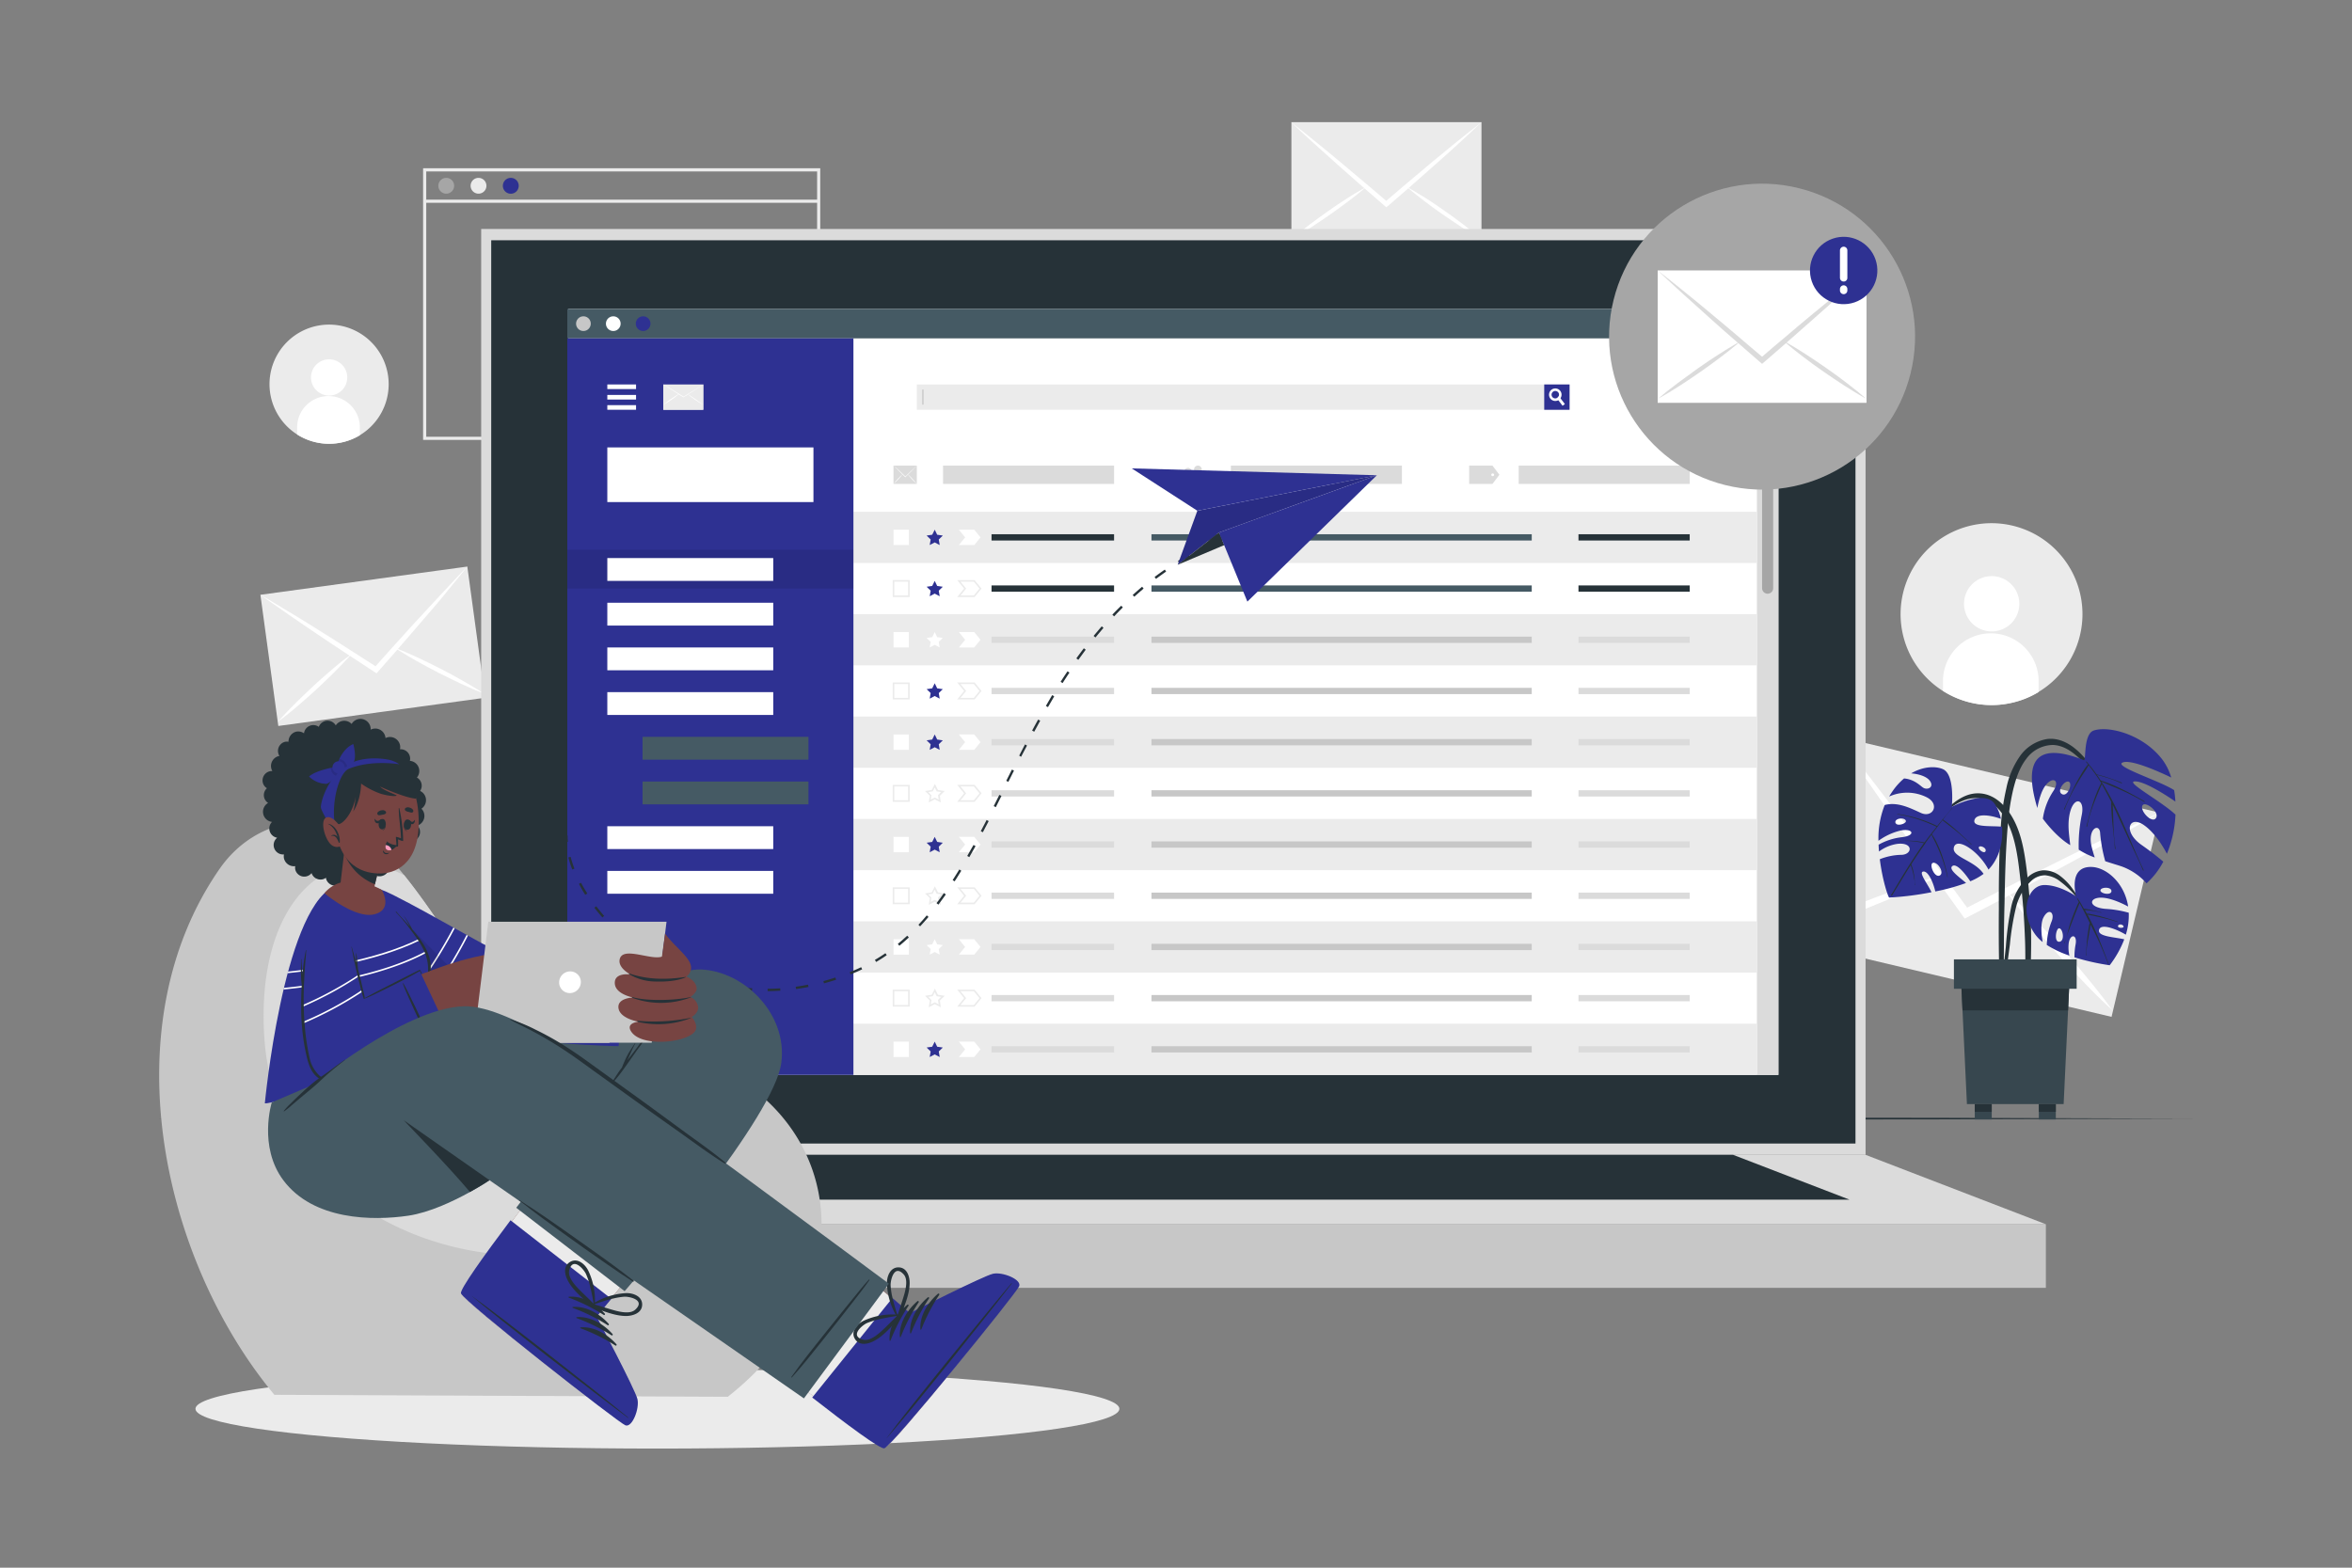 <svg xmlns="http://www.w3.org/2000/svg" viewBox="0 0 750 500"><rect x="0" y="0" width="750" height="500" fill="#808080" stroke="none"/><g id="freepik--background-complete--inject-2"><path d="M650,220.72a28.4,28.4,0,0,1-8.4,3.4,29,29,0,1,1,8.4-3.4Z" style="fill:#ebebeb"></path><path d="M643.92,192.67a8.82,8.82,0,1,1-8.71-8.92A8.82,8.82,0,0,1,643.92,192.67Z" style="fill:#fff"></path><path d="M650.06,217.08l0,3.64a28.4,28.4,0,0,1-8.4,3.4,28.81,28.81,0,0,1-22.08-3.77l0-3.63a15.25,15.25,0,0,1,30.49.36Z" style="fill:#fff"></path><path d="M114.72,138.82a19,19,0,0,1-28.29-12,19,19,0,1,1,28.29,12Z" style="fill:#ebebeb"></path><path d="M110.73,120.45A5.78,5.78,0,1,1,105,114.6,5.78,5.78,0,0,1,110.73,120.45Z" style="fill:#fff"></path><path d="M114.75,136.44l0,2.38a19,19,0,0,1-20-.25l0-2.37a10,10,0,1,1,20,.24Z" style="fill:#fff"></path><path d="M261.56,140.3H134.92V53.67H261.56Zm-125.64-1H260.56V54.67H135.92Z" style="fill:#ebebeb"></path><path d="M144.82,59.25a2.52,2.52,0,1,1-2.52-2.52A2.52,2.52,0,0,1,144.82,59.25Z" style="fill:#a6a6a6"></path><path d="M155.11,59.25a2.52,2.52,0,1,1-2.52-2.52A2.52,2.52,0,0,1,155.11,59.25Z" style="fill:#ebebeb"></path><path d="M165.41,59.25a2.53,2.53,0,1,1-2.52-2.52A2.52,2.52,0,0,1,165.41,59.25Z" style="fill:#2E3192"></path><rect x="135.42" y="63.68" width="125.64" height="1" style="fill:#ebebeb"></rect><rect x="85.57" y="185.02" width="66.59" height="42.23" transform="translate(-26.76 17.95) rotate(-7.77)" style="fill:#ebebeb"></rect><path d="M149,180.72c-2.32,2.91-4.7,5.72-7,8.6s-4.75,5.64-7.15,8.44-5,5.82-7.52,8.71l-.22.27q-3.34,3.82-6.7,7.63l-.34.37-.41-.26c-2.83-1.86-5.66-3.71-8.49-5.58a2.49,2.49,0,0,1-.3-.19q-4.8-3.15-9.59-6.38-4.56-3.08-9.13-6.22c-3-2.14-6.08-4.21-9.09-6.39,3.13,1.79,6.23,3.71,9.34,5.56s6.21,3.8,9.3,5.74q5.16,3.21,10.33,6.53h0l7.73,4.95c2-2.28,4.07-4.58,6.11-6.84l0,0c2.72-3,5.45-6.06,8.2-9q3.69-4,7.42-8C144,186,146.47,183.29,149,180.72Z" style="fill:#fff"></path><path d="M112.22,208.49a.5.5,0,0,0-.07.08l-.92,1c-1.47,1.63-3,3.2-4.53,4.73-1.88,1.89-3.82,3.72-5.77,5.54s-4,3.58-6,5.31-4.09,3.43-6.25,5c1.76-2,3.62-3.95,5.51-5.83s3.83-3.72,5.77-5.54,4-3.59,6-5.32c1.61-1.38,3.27-2.75,5-4l1.18-.9Z" style="fill:#fff"></path><path d="M154.37,221.24c-2.51-1-5-2.05-7.37-3.17s-4.81-2.31-7.19-3.51-4.73-2.48-7.05-3.79c-1.89-1.07-3.76-2.17-5.6-3.34l-1.17-.75-.09-.06.11,0,1.38.56c2,.8,3.94,1.67,5.87,2.57,2.43,1.12,4.81,2.31,7.19,3.52s4.72,2.47,7,3.79S152.13,219.76,154.37,221.24Z" style="fill:#fff"></path><rect x="596.23" y="226.85" width="66.9" height="105.49" transform="translate(212.56 827.94) rotate(-76.68)" style="fill:#ebebeb"></rect><path d="M688.71,259.19c-5.09,3-10.21,5.78-15.31,8.7s-10.24,5.64-15.38,8.41q-8,4.35-16.08,8.58l-.49.28q-7.11,3.73-14.25,7.46l-.7.35-.45-.62q-4.71-6.53-9.38-13.08c-.11-.13-.22-.29-.33-.45-3.54-4.94-7.05-9.89-10.54-14.9-3.33-4.76-6.65-9.58-10-14.39s-6.58-9.69-9.79-14.64c3.61,4.45,7.09,9,10.63,13.55s7,9.15,10.48,13.78q5.8,7.69,11.55,15.54s0,0,0,0c2.87,3.89,5.74,7.81,8.61,11.72,4.3-2.22,8.62-4.45,12.93-6.62,0,0,0,0,0,0,5.76-2.93,11.51-5.85,17.28-8.71q7.75-3.86,15.53-7.6C678.32,264.09,683.49,261.55,688.71,259.19Z" style="fill:#fff"></path><path d="M618.51,279.28c-.06,0-.1.06-.15.08l-1.94,1q-4.63,2.34-9.38,4.4c-3.86,1.73-7.77,3.33-11.69,4.9s-7.87,3-11.86,4.44-8,2.75-12.11,3.88c3.76-2,7.6-3.77,11.46-5.48s7.78-3.32,11.69-4.9,7.89-3,11.88-4.45c3.18-1.12,6.4-2.2,9.65-3.15.76-.23,1.51-.44,2.27-.65Z" style="fill:#fff"></path><path d="M673.55,322.15c-3.16-2.85-6.16-5.85-9.08-8.89s-5.79-6.16-8.63-9.29-5.58-6.35-8.26-9.62c-2.19-2.65-4.33-5.34-6.38-8.12l-1.3-1.77s-.06-.1-.1-.14a.63.63,0,0,0,.13.11l1.74,1.62c2.48,2.31,4.86,4.71,7.21,7.14,2.94,3.05,5.79,6.16,8.61,9.3s5.58,6.35,8.26,9.62S671.08,318.68,673.55,322.15Z" style="fill:#fff"></path><rect x="411.8" y="38.96" width="60.61" height="38.44" style="fill:#ebebeb"></rect><path d="M472.4,39c-2.44,2.34-4.94,4.58-7.4,6.89s-5,4.51-7.49,6.73-5.23,4.64-7.85,6.93l-.24.22-7,6.06-.34.28-.34-.28-7-6.07-.25-.21q-3.94-3.43-7.86-6.94c-2.5-2.21-5-4.47-7.47-6.72s-5-4.55-7.41-6.89c2.6,2,5.16,4.11,7.73,6.17s5.14,4.18,7.69,6.32q4.25,3.52,8.5,7.15l0,0c2.12,1.79,4.24,3.6,6.37,5.41,2.11-1.81,4.23-3.63,6.35-5.41,0,0,0,0,0,0q4.25-3.6,8.51-7.16,3.81-3.18,7.67-6.3C467.24,43.07,469.8,41,472.4,39Z" style="fill:#fff"></path><path d="M435.82,59.48s-.05.05-.08.06c-.32.28-.63.55-.95.81-1.52,1.29-3.08,2.52-4.66,3.71-1.93,1.47-3.91,2.88-5.89,4.29s-4,2.73-6,4.05-4.12,2.59-6.26,3.76c1.84-1.61,3.75-3.11,5.68-4.57s3.92-2.89,5.89-4.29,4-2.75,6.05-4.06c1.63-1.05,3.29-2.08,5-3l1.18-.67Z" style="fill:#fff"></path><path d="M472.26,76.16C470.12,75,468,73.71,466,72.4S462,69.72,460,68.35s-4-2.82-5.89-4.29c-1.57-1.19-3.13-2.41-4.64-3.7l-1-.82s0,0-.07-.06l.09.05,1.18.67c1.69,1,3.34,2,5,3,2.05,1.31,4.05,2.68,6,4.06s4,2.81,5.89,4.29S470.42,74.55,472.26,76.16Z" style="fill:#fff"></path></g><g id="freepik--Shadow--inject-2"><ellipse cx="209.64" cy="449.33" rx="147.31" ry="12.68" style="fill:#ebebeb"></ellipse></g><g id="freepik--Floor--inject-2"><polygon points="50.72 356.77 131.79 356.52 212.86 356.43 375 356.27 537.14 356.43 618.21 356.52 699.28 356.77 618.21 357.01 537.14 357.1 375 357.26 212.86 357.1 131.79 357.01 50.72 356.77" style="fill:#263238"></polygon></g><g id="freepik--Device--inject-2"><rect x="153.44" y="73.03" width="441.45" height="295.29" style="fill:#dbdbdb"></rect><rect x="156.64" y="76.63" width="435.03" height="288.09" style="fill:#263238"></rect><rect x="95.94" y="390.47" width="556.44" height="20.27" style="fill:#c7c7c7"></rect><polygon points="95.94 390.46 153.44 368.32 594.88 368.32 652.38 390.46 95.94 390.46" style="fill:#dbdbdb"></polygon><polygon points="158.57 382.61 195.67 368.32 552.64 368.32 589.75 382.61 158.57 382.61" style="fill:#263238"></polygon><rect x="181.23" y="98.52" width="385.86" height="244.32" style="fill:#fff"></rect><rect x="180.9" y="98.52" width="386.19" height="9.4" style="fill:#455a64"></rect><path d="M188.38,103.22a2.34,2.34,0,1,1-2.34-2.33A2.33,2.33,0,0,1,188.38,103.22Z" style="fill:#c7c7c7"></path><path d="M197.9,103.22a2.34,2.34,0,1,1-2.34-2.33A2.33,2.33,0,0,1,197.9,103.22Z" style="fill:#fff"></path><path d="M207.42,103.22a2.34,2.34,0,1,1-2.33-2.33A2.33,2.33,0,0,1,207.42,103.22Z" style="fill:#2E3192"></path><rect x="560.24" y="107.92" width="6.85" height="234.91" style="fill:#dbdbdb"></rect><path d="M563.66,189.36h0a1.77,1.77,0,0,1-1.77-1.77V111.06a1.77,1.77,0,0,1,1.77-1.77h0a1.77,1.77,0,0,1,1.77,1.77v76.53A1.77,1.77,0,0,1,563.66,189.36Z" style="fill:#a6a6a6"></path><rect x="292.43" y="122.7" width="207.99" height="7.91" style="fill:#fff"></rect><path d="M500.5,130.69H292.35v-8.07H500.5Z" style="fill:#ebebeb"></path><rect x="492.42" y="122.62" width="8.08" height="8.08" style="fill:#2E3192"></rect><path d="M499,128.87l-.73.55-1.36-1.78-.49-.66a.88.88,0,0,0,.28-.16,1.25,1.25,0,0,0,.38-.48l.52.69Z" style="fill:#fff"></path><path d="M497.53,124.66a2,2,0,1,0-.65,3,1.67,1.67,0,0,0,.28-.18,2.08,2.08,0,0,0,.41-.43A2,2,0,0,0,497.53,124.66Zm-.86,2.16a.88.88,0,0,1-.28.16,1.17,1.17,0,0,1-1.39-.38,1.19,1.19,0,1,1,2.05-.26A1.25,1.25,0,0,1,496.67,126.82Z" style="fill:#fff"></path><rect x="294.08" y="124.25" width="0.42" height="4.8" style="fill:#c7c7c7"></rect><path d="M546.34,130.92a4.63,4.63,0,0,1-1.29.54,4.5,4.5,0,0,1-5.43-3.3,4.49,4.49,0,1,1,6.72,2.76Z" style="fill:#2E3192"></path><path d="M545.35,126.58a1.37,1.37,0,1,1-1.37-1.37A1.37,1.37,0,0,1,545.35,126.58Z" style="fill:#fff"></path><path d="M546.34,130.35v.57a4.63,4.63,0,0,1-1.29.54,4.43,4.43,0,0,1-3.43-.55v-.56a2.36,2.36,0,0,1,4.72,0Z" style="fill:#fff"></path><path d="M530.78,131.59h-3.13v-1.11a.16.16,0,0,0-.09-.15l-.34-.19a.17.17,0,0,0-.18,0l-1,.55-1.56-2.7,1-.56a.18.18,0,0,0,.08-.16c0-.06,0-.13,0-.19s0-.13,0-.19a.18.18,0,0,0-.08-.16l-1-.56,1.56-2.7,1,.55a.17.17,0,0,0,.18,0,3.79,3.79,0,0,1,.34-.2.14.14,0,0,0,.09-.14v-1.11h3.13v1.11a.18.18,0,0,0,.09.15,1.86,1.86,0,0,1,.34.19.17.17,0,0,0,.18,0l1-.55,1.56,2.7-1,.56a.18.18,0,0,0-.08.16c0,.06,0,.12,0,.19s0,.13,0,.19a.18.18,0,0,0,.08.16l1,.56-1.56,2.7-1-.55a.17.17,0,0,0-.18,0l-.34.19a.16.16,0,0,0-.09.15Zm-2.35-.78H530v-.33a.94.94,0,0,1,.52-.84l.27-.15a1,1,0,0,1,1,0l.28.17.79-1.36-.29-.17a.93.93,0,0,1-.47-.87v-.3a.94.94,0,0,1,.47-.88l.29-.16-.79-1.36-.28.16a.93.93,0,0,1-1,0l-.27-.15a1,1,0,0,1-.52-.84v-.33h-1.57v.33a1,1,0,0,1-.52.84l-.27.15a.93.93,0,0,1-1,0l-.28-.16-.79,1.36.29.16a.94.94,0,0,1,.47.88v.3a1,1,0,0,1-.47.88l-.29.16.79,1.36.28-.17a1,1,0,0,1,1,0l.27.16a.94.94,0,0,1,.52.84Zm.79-1.43a2.31,2.31,0,1,1,2.31-2.31A2.31,2.31,0,0,1,529.22,129.38Zm0-3.84a1.53,1.53,0,1,0,1.53,1.53A1.53,1.53,0,0,0,529.22,125.54Z" style="fill:#dbdbdb"></path><rect x="272.14" y="163.23" width="288.1" height="16.33" style="fill:#ebebeb"></rect><rect x="284.92" y="168.94" width="4.9" height="4.9" style="fill:#fff"></rect><polygon points="310.66 173.84 305.76 173.84 307.76 171.39 305.76 168.94 310.66 168.94 312.66 171.39 310.66 173.84" style="fill:#fff"></polygon><polygon points="298.06 168.94 298.85 170.55 300.64 170.81 299.35 172.07 299.65 173.84 298.06 173 296.46 173.84 296.77 172.07 295.48 170.81 297.26 170.55 298.06 168.94" style="fill:#2E3192"></polygon><rect x="316.18" y="170.39" width="39.07" height="2" style="fill:#263238"></rect><rect x="503.34" y="170.39" width="35.47" height="2" style="fill:#263238"></rect><rect x="367.18" y="170.39" width="121.26" height="2" style="fill:#455a64"></rect><rect x="284.92" y="185.27" width="4.9" height="4.9" style="fill:#fff"></rect><path d="M290.08,190.42h-5.41V185h5.41Zm-4.91-.5h4.41v-4.4h-4.41Z" style="fill:#ebebeb"></path><polygon points="310.66 190.17 305.76 190.17 307.76 187.72 305.76 185.27 310.66 185.27 312.66 187.72 310.66 190.17" style="fill:#fff"></polygon><path d="M310.78,190.42h-5.55l2.2-2.7-2.2-2.7h5.55l2.2,2.7Zm-4.5-.5h4.26l1.8-2.2-1.8-2.2h-4.26l1.8,2.2Z" style="fill:#ebebeb"></path><polygon points="298.06 185.27 298.85 186.88 300.64 187.14 299.35 188.4 299.65 190.17 298.06 189.33 296.46 190.17 296.77 188.4 295.48 187.14 297.26 186.88 298.06 185.27" style="fill:#2E3192"></polygon><rect x="316.18" y="186.72" width="39.07" height="2" style="fill:#263238"></rect><rect x="503.34" y="186.72" width="35.47" height="2" style="fill:#263238"></rect><rect x="367.18" y="186.72" width="121.26" height="2" style="fill:#455a64"></rect><rect x="272.14" y="195.88" width="288.1" height="16.33" style="fill:#ebebeb"></rect><rect x="284.92" y="201.59" width="4.9" height="4.9" style="fill:#fff"></rect><polygon points="310.66 206.5 305.76 206.5 307.76 204.05 305.76 201.59 310.66 201.59 312.66 204.05 310.66 206.5" style="fill:#fff"></polygon><polygon points="298.06 201.59 298.85 203.21 300.64 203.47 299.35 204.72 299.65 206.5 298.06 205.66 296.46 206.5 296.77 204.72 295.48 203.47 297.26 203.21 298.06 201.59" style="fill:#fff"></polygon><rect x="316.18" y="203.05" width="39.07" height="2" style="fill:#dbdbdb"></rect><rect x="503.34" y="203.05" width="35.47" height="2" style="fill:#dbdbdb"></rect><rect x="367.18" y="203.05" width="121.26" height="2" style="fill:#c7c7c7"></rect><rect x="284.92" y="217.92" width="4.9" height="4.9" style="fill:#fff"></rect><path d="M290.08,223.08h-5.41v-5.41h5.41Zm-4.91-.5h4.41v-4.41h-4.41Z" style="fill:#ebebeb"></path><polygon points="310.66 222.83 305.76 222.83 307.76 220.38 305.76 217.92 310.66 217.92 312.66 220.38 310.66 222.83" style="fill:#fff"></polygon><path d="M310.78,223.08h-5.55l2.2-2.7-2.2-2.71h5.55l2.2,2.71Zm-4.5-.5h4.26l1.8-2.2-1.8-2.21h-4.26l1.8,2.21Z" style="fill:#ebebeb"></path><polygon points="298.06 217.92 298.85 219.54 300.64 219.8 299.35 221.05 299.65 222.83 298.06 221.99 296.46 222.83 296.77 221.05 295.48 219.8 297.26 219.54 298.06 217.92" style="fill:#2E3192"></polygon><rect x="316.18" y="219.38" width="39.07" height="2" style="fill:#dbdbdb"></rect><rect x="503.34" y="219.38" width="35.47" height="2" style="fill:#dbdbdb"></rect><rect x="367.18" y="219.38" width="121.26" height="2" style="fill:#c7c7c7"></rect><rect x="272.14" y="228.54" width="288.1" height="16.33" style="fill:#ebebeb"></rect><rect x="284.92" y="234.25" width="4.9" height="4.9" style="fill:#fff"></rect><polygon points="310.66 239.16 305.76 239.16 307.76 236.7 305.76 234.25 310.66 234.25 312.66 236.7 310.66 239.16" style="fill:#fff"></polygon><polygon points="298.06 234.25 298.85 235.87 300.64 236.13 299.35 237.38 299.65 239.16 298.06 238.32 296.46 239.16 296.77 237.38 295.48 236.13 297.26 235.87 298.06 234.25" style="fill:#2E3192"></polygon><rect x="316.18" y="235.71" width="39.07" height="2" style="fill:#dbdbdb"></rect><rect x="503.34" y="235.71" width="35.47" height="2" style="fill:#dbdbdb"></rect><rect x="367.18" y="235.71" width="121.26" height="2" style="fill:#c7c7c7"></rect><rect x="284.92" y="250.58" width="4.9" height="4.91" style="fill:#fff"></rect><path d="M290.08,255.74h-5.41v-5.41h5.41Zm-4.91-.5h4.41v-4.41h-4.41Z" style="fill:#ebebeb"></path><polygon points="310.66 255.49 305.76 255.49 307.76 253.03 305.76 250.58 310.66 250.58 312.66 253.03 310.66 255.49" style="fill:#fff"></polygon><path d="M310.78,255.74h-5.55l2.2-2.71-2.2-2.7h5.55L313,253Zm-4.5-.5h4.26l1.8-2.21-1.8-2.2h-4.26l1.8,2.2Z" style="fill:#ebebeb"></path><polygon points="298.06 250.58 298.85 252.19 300.64 252.45 299.35 253.71 299.65 255.49 298.06 254.65 296.46 255.49 296.77 253.71 295.48 252.45 297.26 252.19 298.06 250.58" style="fill:#fff"></polygon><path d="M300,255.94l-1.92-1-1.93,1,.37-2.14-1.56-1.52,2.15-.31,1-1.95,1,1.95,2.15.31-1.55,1.52Zm-1.92-1.57,1.26.66-.24-1.41,1-1-1.41-.21-.63-1.27-.63,1.27-1.41.21,1,1L296.8,255Z" style="fill:#ebebeb"></path><rect x="316.18" y="252.04" width="39.07" height="2" style="fill:#dbdbdb"></rect><rect x="503.34" y="252.04" width="35.47" height="2" style="fill:#dbdbdb"></rect><rect x="367.18" y="252.04" width="121.26" height="2" style="fill:#c7c7c7"></rect><rect x="272.14" y="261.2" width="288.1" height="16.33" style="fill:#ebebeb"></rect><rect x="284.92" y="266.91" width="4.9" height="4.9" style="fill:#fff"></rect><polygon points="310.66 271.81 305.76 271.81 307.76 269.36 305.76 266.91 310.66 266.91 312.66 269.36 310.66 271.81" style="fill:#fff"></polygon><polygon points="298.06 266.91 298.85 268.52 300.64 268.78 299.35 270.04 299.65 271.81 298.06 270.98 296.46 271.81 296.77 270.04 295.48 268.78 297.26 268.52 298.06 266.91" style="fill:#2E3192"></polygon><rect x="316.18" y="268.36" width="39.07" height="2" style="fill:#dbdbdb"></rect><rect x="503.34" y="268.36" width="35.47" height="2" style="fill:#dbdbdb"></rect><rect x="367.18" y="268.36" width="121.26" height="2" style="fill:#c7c7c7"></rect><rect x="284.92" y="283.24" width="4.9" height="4.9" style="fill:#fff"></rect><path d="M290.08,288.39h-5.41V283h5.41Zm-4.91-.5h4.41v-4.4h-4.41Z" style="fill:#ebebeb"></path><polygon points="310.66 288.14 305.76 288.14 307.76 285.69 305.76 283.24 310.66 283.24 312.66 285.69 310.66 288.14" style="fill:#fff"></polygon><path d="M310.78,288.39h-5.55l2.2-2.7-2.2-2.7h5.55l2.2,2.7Zm-4.5-.5h4.26l1.8-2.2-1.8-2.2h-4.26l1.8,2.2Z" style="fill:#ebebeb"></path><polygon points="298.06 283.24 298.85 284.85 300.64 285.11 299.35 286.37 299.65 288.14 298.06 287.31 296.46 288.14 296.77 286.37 295.48 285.11 297.26 284.85 298.06 283.24" style="fill:#fff"></polygon><path d="M300,288.6l-1.92-1-1.93,1,.37-2.14-1.56-1.52,2.15-.32,1-1.95,1,1.95,2.15.32-1.55,1.52ZM298.06,287l1.26.67-.24-1.41,1-1-1.41-.21-.63-1.28-.63,1.28-1.41.21,1,1-.24,1.41Z" style="fill:#ebebeb"></path><rect x="316.18" y="284.69" width="39.07" height="2" style="fill:#dbdbdb"></rect><rect x="503.34" y="284.69" width="35.47" height="2" style="fill:#dbdbdb"></rect><rect x="367.18" y="284.69" width="121.26" height="2" style="fill:#c7c7c7"></rect><rect x="272.14" y="293.85" width="288.1" height="16.33" style="fill:#ebebeb"></rect><rect x="284.92" y="299.57" width="4.9" height="4.91" style="fill:#fff"></rect><polygon points="310.66 304.47 305.76 304.47 307.76 302.02 305.76 299.57 310.66 299.57 312.66 302.02 310.66 304.47" style="fill:#fff"></polygon><polygon points="298.06 299.57 298.85 301.18 300.64 301.44 299.35 302.7 299.65 304.47 298.06 303.63 296.46 304.47 296.77 302.7 295.48 301.44 297.26 301.18 298.06 299.57" style="fill:#fff"></polygon><rect x="316.18" y="301.02" width="39.07" height="2" style="fill:#dbdbdb"></rect><rect x="503.34" y="301.02" width="35.47" height="2" style="fill:#dbdbdb"></rect><rect x="367.18" y="301.02" width="121.26" height="2" style="fill:#c7c7c7"></rect><rect x="284.92" y="315.89" width="4.9" height="4.91" style="fill:#fff"></rect><path d="M290.08,321.05h-5.41v-5.41h5.41Zm-4.91-.5h4.41v-4.41h-4.41Z" style="fill:#ebebeb"></path><polygon points="310.66 320.8 305.76 320.8 307.76 318.35 305.76 315.89 310.66 315.89 312.66 318.35 310.66 320.8" style="fill:#fff"></polygon><path d="M310.78,321.05h-5.55l2.2-2.7-2.2-2.71h5.55l2.2,2.71Zm-4.5-.5h4.26l1.8-2.2-1.8-2.21h-4.26l1.8,2.21Z" style="fill:#ebebeb"></path><polygon points="298.06 315.89 298.85 317.51 300.64 317.77 299.35 319.02 299.65 320.8 298.06 319.96 296.46 320.8 296.77 319.02 295.48 317.77 297.26 317.51 298.06 315.89" style="fill:#fff"></polygon><path d="M300,321.26l-1.92-1-1.93,1,.37-2.15-1.56-1.52,2.15-.31,1-1.95,1,1.95,2.15.31-1.55,1.52Zm-1.92-1.58,1.26.66-.24-1.4,1-1-1.41-.2-.63-1.28-.63,1.28-1.41.2,1,1-.24,1.4Z" style="fill:#ebebeb"></path><rect x="316.18" y="317.35" width="39.07" height="2" style="fill:#dbdbdb"></rect><rect x="503.34" y="317.35" width="35.47" height="2" style="fill:#dbdbdb"></rect><rect x="367.18" y="317.35" width="121.26" height="2" style="fill:#c7c7c7"></rect><rect x="272.14" y="326.51" width="288.1" height="16.33" style="fill:#ebebeb"></rect><rect x="284.92" y="332.22" width="4.9" height="4.9" style="fill:#fff"></rect><polygon points="310.66 337.13 305.76 337.13 307.76 334.68 305.76 332.22 310.66 332.22 312.66 334.68 310.66 337.13" style="fill:#fff"></polygon><polygon points="298.06 332.22 298.85 333.84 300.64 334.1 299.35 335.35 299.65 337.13 298.06 336.29 296.46 337.13 296.77 335.35 295.48 334.1 297.26 333.84 298.06 332.22" style="fill:#2E3192"></polygon><rect x="316.18" y="333.68" width="39.07" height="2" style="fill:#dbdbdb"></rect><rect x="503.34" y="333.68" width="35.47" height="2" style="fill:#dbdbdb"></rect><rect x="367.18" y="333.68" width="121.26" height="2" style="fill:#c7c7c7"></rect><rect x="300.72" y="148.5" width="54.54" height="5.84" style="fill:#dbdbdb"></rect><rect x="284.92" y="148.5" width="7.43" height="5.84" style="fill:#dbdbdb"></rect><path d="M292.36,148.5l-.91.95-.92.93-1,1,0,0-.86.83,0,0,0,0-.86-.84,0,0-1-1-.92-.93-.91-.95c.32.27.63.56.95.85l.94.87,1.05,1h0l.78.75.78-.75h0l1.05-1,.94-.87C291.73,149.06,292,148.77,292.36,148.5Z" style="fill:#fff"></path><path d="M287.87,151.2h0l-.12.15c-.18.25-.38.48-.57.7l-.72.81-.74.76c-.25.25-.51.49-.77.71.22-.3.46-.59.7-.86s.48-.54.72-.81.49-.52.74-.76.4-.39.61-.57l.15-.13Z" style="fill:#fff"></path><path d="M292.34,154.34c-.26-.22-.52-.46-.77-.71l-.74-.76c-.24-.27-.49-.53-.72-.81s-.39-.45-.57-.69l-.12-.16h0l.15.13c.21.18.41.37.61.57s.5.5.74.76.49.53.72.81S292.11,154,292.34,154.34Z" style="fill:#fff"></path><rect x="392.5" y="148.5" width="54.54" height="5.84" style="fill:#dbdbdb"></rect><path d="M380.06,150.48a1.24,1.24,0,1,1-1.24-1.24A1.23,1.23,0,0,1,380.06,150.48Z" style="fill:#dbdbdb"></path><path d="M381,153.89v.45h-4.28v-.45a2.14,2.14,0,1,1,4.28,0Z" style="fill:#dbdbdb"></path><path d="M383.23,149.73A1.24,1.24,0,1,1,382,148.5,1.23,1.23,0,0,1,383.23,149.73Z" style="fill:#dbdbdb"></path><path d="M384.13,153.14v.45h-4.28v-.45a2.14,2.14,0,0,1,4.28,0Z" style="fill:#dbdbdb"></path><rect x="484.28" y="148.5" width="54.54" height="5.84" style="fill:#dbdbdb"></rect><path d="M475.91,148.5h-7.43v5.84h7.43l2.22-2.92Zm.06,3.36a.44.44,0,0,1-.44-.44A.44.44,0,0,1,476,151a.43.43,0,0,1,.44.44A.44.44,0,0,1,476,151.86Z" style="fill:#dbdbdb"></path><rect x="180.9" y="107.92" width="91.24" height="234.91" style="fill:#2E3192"></rect><rect x="193.66" y="142.7" width="65.73" height="17.43" style="fill:#fff"></rect><rect x="193.66" y="122.62" width="9.16" height="1.47" style="fill:#fff"></rect><rect x="193.66" y="129.22" width="9.16" height="1.47" style="fill:#fff"></rect><rect x="193.66" y="125.96" width="9.16" height="1.47" style="fill:#fff"></rect><rect x="211.52" y="122.62" width="12.74" height="8.08" style="fill:#ebebeb"></rect><path d="M224.26,122.62v8.07H211.52v-8.07c.55.31,1.09.63,1.63.95s1.08.64,1.61,1l1.79,1.11h0l1.34.84,1.34-.84h0l1.79-1.11c.53-.33,1.07-.65,1.61-1S223.71,122.93,224.26,122.62Z" style="fill:#ebebeb"></path><path d="M224.26,122.62l-1.56,1.06-1.57,1-1.65,1.07,0,0-1.47.94-.07,0-.07,0-1.47-.94,0,0-1.65-1.07-1.57-1-1.56-1.06c.55.31,1.09.63,1.63.95s1.08.64,1.61,1l1.79,1.11h0l1.34.84,1.34-.84h0l1.79-1.11c.53-.33,1.07-.65,1.61-1S223.71,122.93,224.26,122.62Z" style="fill:#fff"></path><path d="M216.57,125.64h0l-.2.17c-.32.27-.64.53-1,.78s-.82.61-1.23.9-.84.58-1.27.85-.87.55-1.32.79c.39-.34.79-.65,1.2-1s.82-.61,1.23-.9.84-.58,1.28-.85.69-.44,1-.64l.25-.14Z" style="fill:#fff"></path><path d="M224.23,129.14c-.45-.24-.89-.51-1.32-.79s-.85-.56-1.27-.85-.83-.59-1.24-.9-.65-.51-1-.78l-.2-.17h0l.25.14c.35.2.7.42,1,.64s.86.56,1.27.85.84.59,1.24.9S223.84,128.8,224.23,129.14Z" style="fill:#fff"></path><rect x="180.9" y="175.33" width="91.24" height="12.39" style="fill:#020100;opacity:0.1"></rect><rect x="193.66" y="177.99" width="52.91" height="7.28" style="fill:#fff"></rect><rect x="193.66" y="192.24" width="52.91" height="7.28" style="fill:#fff"></rect><rect x="193.66" y="206.5" width="52.91" height="7.28" style="fill:#fff"></rect><rect x="193.66" y="220.75" width="52.91" height="7.28" style="fill:#fff"></rect><rect x="204.89" y="235.01" width="52.91" height="7.28" style="fill:#455a64"></rect><rect x="204.89" y="249.26" width="52.91" height="7.28" style="fill:#455a64"></rect><rect x="193.66" y="263.52" width="52.91" height="7.28" style="fill:#fff"></rect><rect x="193.66" y="277.77" width="52.91" height="7.28" style="fill:#fff"></rect></g><g id="freepik--paper-plane--inject-2"><path d="M180.36,268.47c-.06-.68-.09-1.36-.09-2H181c0,.65,0,1.31.09,2Z" style="fill:#263238"></path><path d="M244.78,316.11v-.75c1.33,0,2.67-.05,4-.14l.05.75C247.47,316.05,246.12,316.1,244.78,316.11Zm-5-.15c-1.34-.09-2.69-.22-4-.39l.09-.74c1.31.16,2.65.29,4,.38Zm14.06-.5-.1-.75c1.3-.18,2.63-.4,3.93-.66l.14.74C256.47,315.05,255.13,315.27,253.81,315.46Zm-23-.71c-1.3-.26-2.62-.57-3.92-.91l.19-.72c1.28.33,2.59.64,3.88.9Zm31.91-1.11-.19-.72c1.27-.34,2.56-.73,3.82-1.15l.23.72C265.27,312.91,264,313.29,262.68,313.64ZM222,312.38c-1.27-.43-2.54-.9-3.78-1.41l.29-.69c1.22.5,2.48,1,3.73,1.39Zm49.24-1.62-.28-.7c.64-.25,1.28-.52,1.92-.8s1.16-.51,1.73-.78l.32.67c-.58.28-1.16.54-1.75.8Zm-57.61-1.85c-1.2-.58-2.4-1.22-3.56-1.87l.36-.66c1.16.65,2.34,1.28,3.53,1.86Zm65.74-2.11-.38-.65c1.13-.66,2.26-1.38,3.35-2.13l.42.62C281.69,305.4,280.55,306.12,279.4,306.8Zm-73.6-2.38c-1.12-.73-2.23-1.51-3.3-2.31l.44-.6c1.07.79,2.17,1.56,3.27,2.28Zm81-2.8-.47-.58c1-.82,2-1.7,3-2.61l.51.55C288.85,299.9,287.83,300.79,286.81,301.62ZM198.56,299c-1-.87-2-1.79-3-2.72l.52-.54c1,.92,1.94,1.83,3,2.69Zm94.85-3.53-.54-.52c.89-.95,1.78-1.95,2.65-3l.57.49C295.21,293.47,294.31,294.48,293.41,295.44ZM192.1,292.62c-.9-1-1.76-2.06-2.58-3.11l.6-.46c.8,1,1.65,2.07,2.54,3.07Zm107.14-4.1-.6-.46c.78-1,1.57-2.11,2.35-3.22l.62.43C300.82,286.39,300,287.48,299.24,288.52Zm-112.62-3.13c-.74-1.15-1.42-2.32-2-3.49l.67-.35c.6,1.15,1.28,2.3,2,3.43Zm117.79-4.29-.63-.4c.72-1.12,1.42-2.25,2.12-3.39l.64.39C305.84,278.85,305.13,280,304.41,281.1Zm-121.93-3.79a35.85,35.85,0,0,1-1.25-3.85l.72-.19a36,36,0,0,0,1.23,3.77Zm126.61-3.94-.66-.37c.66-1.15,1.31-2.32,2-3.5l.65.36Q310.08,271.63,309.09,273.37Zm4.33-7.93-.67-.35c.62-1.17,1.24-2.36,1.85-3.55l.67.34C314.65,263.08,314,264.27,313.42,265.44Zm4.12-8-.67-.34,1.8-3.58.67.33Zm4-8.07-.67-.34,1.8-3.58.67.33Zm4.06-8L325,241c.6-1.19,1.22-2.38,1.84-3.57l.66.35Zm4.18-8-.66-.36q.94-1.76,1.92-3.51l.66.36Q330.77,231.57,329.82,233.32Zm4.38-7.84-.65-.38q1-1.72,2-3.45l.65.39C335.55,223.18,334.87,224.33,334.2,225.48Zm4.67-7.67-.63-.4c.72-1.13,1.45-2.24,2.2-3.35l.62.42C340.31,215.58,339.59,216.69,338.87,217.81Zm5-7.43-.61-.44c.78-1.09,1.58-2.16,2.39-3.23l.6.45C345.48,208.23,344.69,209.3,343.91,210.38Zm5.47-7.13-.58-.48c.86-1,1.73-2.07,2.6-3.06l.56.49C351.1,201.19,350.23,202.21,349.38,203.25Zm5.95-6.73-.55-.52c.93-1,1.88-1.94,2.82-2.86l.53.53C357.19,194.59,356.25,195.55,355.33,196.52Zm6.44-6.26-.5-.55c1-.89,2-1.78,3-2.63l.48.58C363.77,188.5,362.75,189.38,361.77,190.26Zm6.93-5.69-.45-.6c1.07-.81,2.17-1.6,3.26-2.35l.42.62C370.85,183,369.77,183.77,368.7,184.57Zm7.39-5.08-.39-.63c1.13-.71,2.29-1.4,3.45-2.06l.37.65C378.37,178.1,377.22,178.79,376.09,179.49Z" style="fill:#263238"></path><path d="M384.08,175l-.34-.66q.88-.47,1.8-.9l.33.68Z" style="fill:#263238"></path><polygon points="381.81 162.9 375.54 180.13 388.71 169.84 439.05 151.58 381.81 162.9" style="fill:#2E3192"></polygon><polygon points="381.81 162.9 375.54 180.13 388.71 169.84 439.05 151.58 381.81 162.9" style="opacity:0.1"></polygon><polygon points="390.4 173.85 375.54 180.13 388.71 169.84 390.4 173.85" style="fill:#263238"></polygon><polygon points="388.71 169.84 439.05 151.58 397.76 191.88 388.71 169.84" style="fill:#2E3192"></polygon><polygon points="381.81 162.9 360.89 149.39 439.05 151.58 381.81 162.9" style="fill:#2E3192"></polygon></g><g id="freepik--Notification--inject-2"><circle cx="561.89" cy="107.36" r="48.78" transform="translate(322.6 626.97) rotate(-76.09)" style="fill:#a6a6a6"></circle><rect x="528.6" y="86.25" width="66.59" height="42.23" style="fill:#fff"></rect><path d="M595.19,86.25c-2.69,2.57-5.43,5-8.14,7.56s-5.47,5-8.22,7.41-5.75,5.09-8.63,7.61l-.26.24-7.67,6.66-.38.31-.37-.31-7.66-6.67-.27-.23c-2.89-2.52-5.77-5-8.64-7.63s-5.48-4.91-8.21-7.39-5.45-5-8.14-7.56c2.86,2.2,5.67,4.52,8.5,6.78s5.64,4.6,8.44,6.94c3.12,2.58,6.24,5.21,9.35,7.86,0,0,0,0,0,0,2.33,2,4.66,4,7,5.94,2.32-2,4.65-4,7-5.94,0,0,0,0,0,0q4.67-4,9.35-7.87c2.8-2.32,5.61-4.64,8.43-6.92S592.33,88.45,595.19,86.25Z" style="fill:#dbdbdb"></path><path d="M555,108.79l-.08.07-1,.89c-1.67,1.41-3.38,2.76-5.12,4.07-2.12,1.62-4.29,3.17-6.47,4.71s-4.39,3-6.64,4.46-4.52,2.85-6.87,4.14c2-1.77,4.12-3.42,6.24-5s4.3-3.17,6.47-4.72,4.4-3,6.65-4.46c1.79-1.15,3.61-2.28,5.47-3.34l1.3-.73Z" style="fill:#dbdbdb"></path><path d="M595,127.13c-2.35-1.29-4.63-2.7-6.87-4.14s-4.45-2.94-6.65-4.46-4.35-3.09-6.47-4.71c-1.73-1.31-3.44-2.65-5.1-4.06l-1.06-.9-.08-.07.1,0,1.3.74c1.86,1.06,3.67,2.19,5.47,3.34,2.25,1.44,4.45,2.94,6.64,4.46s4.35,3.1,6.47,4.72S593,125.36,595,127.13Z" style="fill:#dbdbdb"></path><circle cx="587.9" cy="86.25" r="10.74" transform="translate(3.82 195.41) rotate(-18.93)" style="fill:#2E3192"></circle><path d="M586.72,88.61V79.87a1.2,1.2,0,0,1,1.19-1.19,1.18,1.18,0,0,1,1.17,1.19v8.74a1.16,1.16,0,0,1-1.17,1.18A1.18,1.18,0,0,1,586.72,88.61Zm1.19,5.21a1.19,1.19,0,0,1-1.19-1.19V92.2A1.2,1.2,0,0,1,587.91,91a1.18,1.18,0,0,1,1.17,1.19v.43A1.17,1.17,0,0,1,587.91,93.82Z" style="fill:#fff"></path></g><g id="freepik--Plant--inject-2"><path d="M638,263.84a75.64,75.64,0,0,1,1.76-12.34,27.34,27.34,0,0,1,4.41-10.41,13.2,13.2,0,0,1,8.64-5.39c3.39-.41,6.57,1.1,9.1,3.23,3.14,2.64,5.54,6.14,7.79,9.53a116.45,116.45,0,0,1,6.74,11.79c.07.13-.14.24-.21.11a72.58,72.58,0,0,0-6-9.86,62,62,0,0,0-6.93-8.4c-2.33-2.27-5.28-4.39-8.65-4.5a10.65,10.65,0,0,0-8.46,4.36c-2.25,2.89-3.4,6.49-4.26,10a75,75,0,0,0-1.73,11.75c-.67,8.13-.85,16.31-1,24.46Q639,295.11,639,302l-.06,7a41.2,41.2,0,0,1-.27,6.76c-.07.46-.81.41-.89,0a40.32,40.32,0,0,1-.31-6.41c0-2.21-.06-4.43-.08-6.64q-.06-6.47,0-12.93C637.35,281.15,637.45,272.47,638,263.84Z" style="fill:#263238"></path><path d="M649.66,257.71c.43-2.3,1.21-5.29,2.52-7.08,2.35-3.2,4.89-1.8,2.54,1.74a21.26,21.26,0,0,0-3.3,8.74s4,5.65,8.73,8.44c-.2-2.18-.82-5.52-.39-8.74.92-7,5.14-6.59,4.1-1.05a47.89,47.89,0,0,0-1,11.22,23.62,23.62,0,0,0,5.1,2.5c-.27-.81-.56-1.78-.88-3-1.7-6.26,2.48-8.21,2.61-4.69a49,49,0,0,0,1.62,8.88c2.29.77,4.19,1.3,5.35,1.71a19.44,19.44,0,0,1,7.83,5.35,24.68,24.68,0,0,0,5.34-6.91c-1.46-1.25-3.77-3.12-7-5.38-6-4.24-3.91-9.59.85-6.26,3.44,2.4,6.1,6.85,7.3,9.13a37.1,37.1,0,0,0,2.73-12.5c-4.72-4.42-16.38-10.59-12.86-10.59,3.16,0,10.24,4.64,12.83,6.43a32.42,32.42,0,0,0-.4-3.64c-4.44-2.91-18.87-7.43-16.57-8.74,2.53-1.42,12.6,3.24,15.64,4.71a18.31,18.31,0,0,0-2.67-5.52c-6.13-8.22-17.2-11.05-22-9.48-3.42,1.11-2.42,9.77-3.16,9.48C650.85,237,644.61,240.88,649.66,257.71Zm33.63-.95c1-1.17,5.48,2.29,4.18,4.18S682,258.27,683.29,256.76Zm-23.52-7.39c1.18.75-.57,5.13-2.4,3.81C655.82,252.05,658.57,248.61,659.77,249.37Z" style="fill:#2E3192"></path><path d="M661.56,250.71c.62-1.22,1.27-2.44,2-3.62a21.28,21.28,0,0,1,2.27-3.28c-.2-.24-.38-.49-.59-.73s.06-.23.15-.13c.23.26.45.53.67.8a.17.17,0,0,1,.09.11c.85,1,1.65,2.06,2.41,3.13a36.41,36.41,0,0,1,4,1.15c1.35.45,2.68.92,4,1.47.13.06.07.29-.07.23-1.3-.58-2.61-1.13-4-1.59s-2.57-.76-3.85-1.12c.41.59.83,1.19,1.22,1.79a47.4,47.4,0,0,1,7,2.88c2.38,1.13,4.67,2.44,7,3.76a.12.12,0,0,1-.12.2,75.47,75.47,0,0,0-6.92-3.58c-2.21-1-4.49-1.88-6.71-2.87,5.6,8.75,9,18.84,13.45,28.18.07.14-.14.25-.2.11-1.37-3.27-3-6.47-4.45-9.69-1.34-2.89-2.65-5.8-4-8.69-.39-.85-.8-1.7-1.21-2.54.25,4.67.15,9.42.91,14a.11.11,0,1,1-.22,0c-.33-5-1.21-9.9-1.17-14.92,0,0,0,0,0-.06-1-1.91-2-3.79-3-5.63-1.86,4.38-3.81,8.81-4.68,13.51,0,.14-.26.08-.22-.07,1.26-4.71,2.43-9.42,4.7-13.77a54.31,54.31,0,0,0-4-5.68c-.62,1.16-1.42,2.26-2.13,3.37s-1.37,2.17-2,3.29a48.21,48.21,0,0,0-3.5,7.41c0,.14-.28.07-.22-.07C659.25,255.63,660.34,253.13,661.56,250.71Z" style="fill:#263238"></path><path d="M617.39,261.35c3.6-3.61,7.78-8.34,13.34-8.33,5.36,0,9.31,4.32,11.57,8.78,2.37,4.66,3.23,9.93,3.9,15.06a185.43,185.43,0,0,1,1.42,18.53c.1,3.44.08,6.88,0,10.32a68.36,68.36,0,0,1-.79,10.41c-.1.56-1,.58-1,0-.17-2.9,0-5.81,0-8.71s0-5.7-.14-8.56c-.21-5.77-.63-11.53-1.31-17.26-.59-5-1.06-10.16-2.56-15-1.35-4.37-3.89-9.36-8.31-11.28-6-2.61-11.94,2.17-15.89,6.2C617.47,261.6,617.29,261.45,617.39,261.35Z" style="fill:#263238"></path><path d="M599.05,269.4h0c0,.74.07,1.47.12,2.18a13,13,0,0,1,5.89-2.44c5.1-.54,4.78,3.34,1.37,3.5a19.43,19.43,0,0,0-7,1.4c.83,6.74,2.68,12.16,3,12.23a97.67,97.67,0,0,0,13.49-1.7c-1.27-2.71-4.16-6.3-2.69-6.59s3.08,2.91,3.9,6.34a64.94,64.94,0,0,0,9.81-2.7c-2.25-1.94-5.72-4.36-4.39-5.39s4.08,2.37,5.73,4.85a19.87,19.87,0,0,0,4.24-2.37c-3-4.44-10.4-5.34-9.44-8.55s7.86,1.24,11,7.19c3.63-3.77,4.7-9.11,4.32-13.67-3.17-.37-9.27.3-8.82-2s4.84-1.84,8.45-.51a12.7,12.7,0,0,0-2.12-5c-3.34-4.29-13.53,1.16-13.53,1.16s1.09-10.24-2.79-12c-2.24-1-6.19-1-10.16,1.33,2.23.18,4.91.89,6,2.43,1.39,2-.79,3-2.18,2.13-1-.65-2.8-2.67-6.09-2.94a20.43,20.43,0,0,0-3.67,4.07,19.83,19.83,0,0,0-1.08,1.7,14,14,0,0,1,11.93.21c4.41,2.19,2,6.78-1.85,5S605,255.74,601,256.74A28.55,28.55,0,0,0,599,268.16a20,20,0,0,1,6.55-3.14c4.39-1.15,5.71,1.47.89,2A19.59,19.59,0,0,0,599.05,269.4Zm5.34-7c-.3-1.42,2.81-1.83,3.33-.67C608.15,262.66,604.69,263.78,604.39,262.35ZM631,270.23c.3-.77,2.38.11,2.19,1.08C633,272.6,630.75,271,631,270.23Zm-14.71,5c1.52-.6,3.89,3.17,2.24,4S615.08,275.72,616.32,275.22Z" style="fill:#2E3192"></path><path d="M603,285.5c2.29-3.82,4.55-7.67,7-11.43q1.68-2.62,3.51-5.14l-.55-.13-.91-.18c-.7-.12-1.41-.22-2.12-.29a19.34,19.34,0,0,0-2-.11,9.67,9.67,0,0,0-2.15.11c-.08,0-.1-.12,0-.11.71,0,1.44-.07,2.16-.08s1.39,0,2.08.05,1.31.1,1.95.2l1.07.19c.21,0,.43.07.64.13q1.86-2.55,3.86-5a45.79,45.79,0,0,0-12.53-4,.06.06,0,0,1,0-.12,42.52,42.52,0,0,1,12.71,3.86c.73-.9,1.46-1.79,2.2-2.68s1.72-2,2.47-3c0-.07.15,0,.09.07a45.4,45.4,0,0,0-2.91,3.55h0a42.75,42.75,0,0,1,4.65,3.74c1.53,1.35,3,2.74,4.46,4.18.05,0,0,.13-.09.08q-2.13-2.13-4.45-4.06c-1.54-1.28-3.17-2.46-4.73-3.73,0,0,0,0,0,0-.35.47-.71.94-1.07,1.4l-.53.71,0,0c-.6.77-1.19,1.55-1.78,2.33a19.48,19.48,0,0,1,1.77,3.19c.51,1.08,1,2.2,1.37,3.32a48.86,48.86,0,0,1,1.91,7.17c0,.07-.1.1-.11,0a42.05,42.05,0,0,0-2.09-7c-.44-1.17-.95-2.31-1.47-3.45s-1.05-2-1.5-3.07c-.51.68-1,1.36-1.52,2.06l-.43.6c0,.05,0,.11,0,.11h0c-1.57,2.19-3.06,4.44-4.52,6.71a2.18,2.18,0,0,1,.2.5c.09.28.18.55.26.83a14.15,14.15,0,0,1,.4,1.71c.1.54.18,1.08.23,1.63a14.26,14.26,0,0,0,.14,1.85c0,.09-.13.1-.12,0a6.31,6.31,0,0,0-.12-1.73c-.09-.59-.2-1.18-.33-1.76s-.27-1-.42-1.56c-.08-.26-.17-.52-.25-.78a4.09,4.09,0,0,1-.16-.42c-.68,1.07-1.36,2.14-2,3.22-1.32,2.14-2.63,4.29-3.94,6.43C603.09,285.71,602.92,285.61,603,285.5Z" style="fill:#263238"></path><path d="M638.28,314.89c.06-2.17.4-4.36.64-6.51s.48-4.33.71-6.5a95.89,95.89,0,0,1,1.68-12.54,18.2,18.2,0,0,1,5.1-9.38,8.28,8.28,0,0,1,5-2.38,8.59,8.59,0,0,1,5.31,1.63,18.55,18.55,0,0,1,4.47,4.71,46.18,46.18,0,0,1,3.48,5.66c0,.07-.08.12-.12.05a29,29,0,0,0-7.53-8.45,8.93,8.93,0,0,0-4.75-2,6.44,6.44,0,0,0-4.61,1.84,17.27,17.27,0,0,0-4.86,8.61,86.79,86.79,0,0,0-1.89,11.58l-.9,6.88c-.3,2.29-.49,4.63-1,6.88A.38.38,0,0,1,638.28,314.89Z" style="fill:#263238"></path><path d="M649,298.05a12.09,12.09,0,0,0,2.35,2.4c-.35-2.11-.78-5.87.29-7.87,1.65-3.11,3.62-1.56,2.63,1.14a22,22,0,0,0-1.6,7.66,32.56,32.56,0,0,0,7.21,3.4,11.8,11.8,0,0,1-.24-3.71c.33-3.32,2.87-3.26,2.21.2a21.46,21.46,0,0,0-.35,4.06,74.88,74.88,0,0,0,11.23,2.53,32.84,32.84,0,0,0,4.65-8.27c-2.71-.68-8.19-.83-8.07-2.76.16-2.6,5.46-.6,8.57,1.28a20.63,20.63,0,0,0,.93-7,34.81,34.81,0,0,0-7.46-1.24c-5.57-.48-5.29-3.64-1.26-3.57,3,.06,6.75,1.88,8.53,2.83-1.16-7.58-6.94-12.43-11.57-12.62-7.79-.31-5,9.38-5,9.38s-5.28-3.71-10.26-3.61S643.62,290.63,649,298.05Zm20.8-14c-.17-1.09,3.31-1.35,3.49.05C673.45,285.65,669.93,285.14,669.75,284Zm5.6,11.37c-.08-.71,1.43-.83,1.77.06C677.34,296.05,675.41,296.11,675.35,295.4Zm-18.71.67c1.18.16,1.84,4.36-.18,4.28C654.92,300.28,655.65,295.93,656.64,296.07Z" style="fill:#2E3192"></path><path d="M658.27,300.73c.19-.52.36-1.05.53-1.59-.15.54-.29,1.08-.39,1.63A.07.07,0,1,1,658.27,300.73Z" style="fill:#263238"></path><path d="M660.32,294c.37-1.07.78-2.14,1.19-3.19.23-.57.46-1.13.71-1.68a7.09,7.09,0,0,1,.69-1.41,10.42,10.42,0,0,1-.63-1.36s0-.07.07,0a15.81,15.81,0,0,1,1.52,2.36c.22.36.42.74.63,1.11a9.4,9.4,0,0,1,1.31.2c.47.09.94.18,1.4.29l1.39.32c.46.11.91.26,1.38.33.11,0,.06.19,0,.15a8,8,0,0,0-1.46-.38c-.44-.1-.89-.18-1.34-.24s-.91-.13-1.37-.17l-1-.08c.19.32.38.65.56,1l.09.15a4.61,4.61,0,0,1,1.11.13c.41.08.81.15,1.21.24.81.18,1.62.37,2.42.6,1.69.47,3.35,1,5,1.55.09,0,0,.17-.06.14a48.86,48.86,0,0,0-5-1.4l-2.39-.53-1.2-.25a7,7,0,0,1-.93-.21c.85,1.59,1.66,3.19,2.4,4.84,1.62,3.57,3,7.25,4.36,10.92,0,.09-.1.15-.13.06a101.09,101.09,0,0,0-4.65-10.68c-.31-.63-.63-1.26-.94-1.9,0,.13-.06.26-.08.39-.08.43-.16.87-.23,1.3-.15.87-.3,1.74-.43,2.61a30.94,30.94,0,0,0-.63,5.41.08.08,0,1,1-.15,0c.14-.86.14-1.76.2-2.63s.12-1.83.23-2.73.21-1.75.36-2.62c.07-.43.14-.87.22-1.3a2.67,2.67,0,0,1,.25-.94c-.46-.92-.91-1.84-1.37-2.75s-.87-1.71-1.32-2.56l-.59-1.09a8.71,8.71,0,0,1-.52,1.31l-.6,1.48c-.44,1.08-.86,2.18-1.28,3.28-.58,1.56-1.23,3.15-1.72,4.78C659.39,297.17,659.79,295.55,660.32,294Z" style="fill:#263238"></path><path d="M658.8,299.14c0-.12.07-.25.11-.37C658.87,298.89,658.84,299,658.8,299.14Z" style="fill:#263238"></path><polygon points="625.25 310.67 625.8 322.26 627.21 352.15 658.05 352.15 659.46 322.26 660.01 310.67 625.25 310.67" style="fill:#37474f"></polygon><polygon points="625.25 310.67 625.8 322.26 659.46 322.26 660.01 310.67 625.25 310.67" style="fill:#263238"></polygon><rect x="623.06" y="305.98" width="39.14" height="9.38" transform="translate(1285.26 621.34) rotate(180)" style="fill:#37474f"></rect><rect x="650.14" y="352.15" width="5.41" height="4.91" style="fill:#37474f"></rect><rect x="650.14" y="352.15" width="5.41" height="2.45" style="fill:#263238"></rect><rect x="629.71" y="352.15" width="5.41" height="4.91" style="fill:#37474f"></rect><rect x="629.71" y="352.15" width="5.41" height="2.45" style="fill:#263238"></rect></g><g id="freepik--Puff--inject-2"><path d="M87.49,444.86l144.58.63c35.15-27.6,38.78-68.48,13.7-93.27-15.17-15-34.44-12-52.78-14.35h-.06a54.31,54.31,0,0,1-18.61-5.47c-18.89-10-29.54-33.47-45.43-53.25q-3-3.72-6.22-7.21C109.6,258,83.58,257.53,70,277.15,35.41,327,51.24,401.2,87.49,444.86Z" style="fill:#c7c7c7"></path><path d="M84.28,330.8c3.79,59.32,72.29,81.46,115.08,63.69,37.2-15.45,25-50.72-6.37-56.62h-.06a54.31,54.31,0,0,1-18.61-5.47c-18.89-10-29.54-33.47-45.43-53.25C105.21,266.85,81.5,287.37,84.28,330.8Z" style="fill:#dbdbdb"></path></g><g id="freepik--Character--inject-2"><path d="M199.21,454.14c-2.14-.75-50.8-38.53-51.75-41.14-.36-1,4.73-8.4,11.13-17.17,1.38-1.9,2.82-3.85,4.29-5.82,9.55-12.81,20-26.18,20-26.18L215.48,389l-20.87,25.48-4.58,5.6s12.17,22.79,12.9,25.77S201.36,454.89,199.21,454.14Z" style="fill:#774442"></path><path d="M168,383.17c-1.69,2.24-3.42,4.56-5.13,6.84-1.47,2-2.91,3.92-4.29,5.81C152.18,404.6,147.1,412,147.46,413c.95,2.61,49.61,40.39,51.76,41.14s4.42-5.31,3.71-8.28S190,420.09,190,420.09l4.58-5.6,4.66-5.68Z" style="fill:#ebebeb"></path><path d="M199.44,454.6c-2.17-.78-51.49-39.42-52.44-42.08-.44-1.23,7.34-12.07,15.79-23.32l32.15,25.05-4.68,5.67s12.27,23.25,13,26.28S201.62,455.37,199.44,454.6Z" style="fill:#2E3192"></path><path d="M200.28,452.07c-8.11-6.68-41.44-32.86-50-38.85-.07-.05-.1,0,0,0,7.9,6.8,41.44,32.71,49.9,38.94C200.35,452.34,200.45,452.21,200.28,452.07Z" style="fill:#263238"></path><path d="M192.87,419c-2.78-3.16-7.15-5.78-11.45-5.41-.17,0-.15.26,0,.3a58.73,58.73,0,0,1,11.12,5.51A.27.27,0,0,0,192.87,419Z" style="fill:#263238"></path><path d="M194.11,422.25c-2.78-3.15-7.15-5.77-11.45-5.4-.17,0-.15.25,0,.3a57.56,57.56,0,0,1,11.12,5.51A.27.27,0,0,0,194.11,422.25Z" style="fill:#263238"></path><path d="M195.35,425.51c-2.78-3.16-7.15-5.77-11.45-5.41-.17,0-.15.26,0,.31a57.89,57.89,0,0,1,11.13,5.5A.27.27,0,0,0,195.35,425.51Z" style="fill:#263238"></path><path d="M196.59,428.77c-2.78-3.16-7.15-5.78-11.45-5.41-.17,0-.15.25,0,.3a57.36,57.36,0,0,1,11.13,5.51A.27.27,0,0,0,196.59,428.77Z" style="fill:#263238"></path><path d="M204.77,416.18c.1-2.76-2.9-3.83-5.15-3.75A22,22,0,0,0,188.77,416a.11.11,0,0,0,0,.18.51.51,0,0,0,.19.81c3.46,1.11,7,2.72,10.73,2.74C201.85,419.68,204.68,418.8,204.77,416.18Zm-10.22,1.36c-1.72-.5-3.4-1.09-5.14-1.53,2.12-.68,4.2-1.45,6.38-1.92a24.36,24.36,0,0,1,3.19-.51c1.65-.12,7,1,3.58,4.13C200.71,419.43,196.59,418.14,194.55,417.54Z" style="fill:#263238"></path><path d="M181.17,408.62c1.78,3.25,4.91,5.6,7.55,8.11a.51.51,0,0,0,.8-.21c.06,0,.14,0,.14-.1a22,22,0,0,0-2.1-11.21c-1-2-3.39-4.14-5.77-2.73S180.12,406.73,181.17,408.62Zm.35-3.47c1.12-4.45,4.65-.34,5.34,1.18a23.18,23.18,0,0,1,1.07,3,63.65,63.65,0,0,1,1.37,6.53c-1.21-1.32-2.53-2.51-3.8-3.78C184,410.6,180.9,407.61,181.52,405.15Z" style="fill:#263238"></path><path d="M249.14,339c-2.24,17-44,65.91-48.86,71.53l-1.1,1.27L164.61,385.2l.4-.51,30.44-39.86s-50.34,29.37-75.52,16c-11.31-6-19.7-16.63-19.7-16.63l32.87-17.53s9.1,2.94,14.91,2.09c20-2.93,65-20,75.6-19.55C237.35,309.82,251.19,323.4,249.14,339Z" style="fill:#455a64"></path><path d="M206.39,330a39.53,39.53,0,0,0-3.15,4c-1.07,1.41-2.16,2.81-3.24,4.22l0,.05c.19-.42.38-.83.58-1.24.67-1.41,1.22-2.86,2-4.2.05-.08-.08-.16-.13-.08-.82,1.33-1.78,2.6-2.48,4-.34.66-.65,1.32-.94,2-.16.38-.33.75-.47,1.13a4.3,4.3,0,0,0-.2.54c-.48.65-1,1.31-1.42,2-1,1.49-1.93,3.06-3,4.53-.05.08.07.15.13.08,1-1.39,2.23-2.68,3.3-4.05s2.11-2.84,3.13-4.29l3-4.26a41.66,41.66,0,0,0,3-4.37C206.5,330,206.43,330,206.39,330Z" style="fill:#263238"></path><path d="M202.72,403.56c-1.89-1.76-3.94-3.39-5.94-5s-4-3.28-6.06-4.9c-4.06-3.25-8.1-6.53-12.2-9.72-2.26-1.76-4.53-3.49-6.87-5.12a.11.11,0,0,0-.13.18c3.84,3.5,7.94,6.69,12,9.93s8.13,6.49,12.25,9.68c2.25,1.74,4.48,3.54,6.84,5.14C202.7,403.79,202.81,403.64,202.72,403.56Z" style="fill:#263238"></path><path d="M88.38,267.19a3,3,0,0,0,2.17,5.32,3.11,3.11,0,0,0,0,1.25,3.25,3.25,0,0,0,3.6,2.49,2.88,2.88,0,0,0,0,1.05,2.95,2.95,0,0,0,5.2,1.16,3,3,0,0,0,3.49,2,2.7,2.7,0,0,0,1.12-.53,2.38,2.38,0,0,0,0,.26,3,3,0,0,0,3.55,2.21,2.92,2.92,0,0,0,2.07-1.75,2.93,2.93,0,0,0,3.33,1.64,3,3,0,0,0,2.18-2.06,3.33,3.33,0,0,0,2.15.23,3.16,3.16,0,0,0,2-1.49,3.24,3.24,0,0,0,5-2.58,3,3,0,0,0,1.16,0,3,3,0,0,0,2.28-3.17,3,3,0,0,0,1.43,0,3.24,3.24,0,0,0,2.45-3.9,3,3,0,0,0-.42-1,1.89,1.89,0,0,0,.52-.06,3,3,0,0,0,2.22-3.54,2.89,2.89,0,0,0-.78-1.41,3.25,3.25,0,0,0,2.15-3.82,3.17,3.17,0,0,0-.87-1.56,3.26,3.26,0,0,0,1.38-3.46,3.2,3.2,0,0,0-1.81-2.21,2.87,2.87,0,0,0,.45-2.34,2.93,2.93,0,0,0-1.46-1.93,3.24,3.24,0,0,0-2.24-5.32,2.92,2.92,0,0,0,0-1.41,3,3,0,0,0-3.16-2.28,3,3,0,0,0,0-1.4,3.26,3.26,0,0,0-3.9-2.44,2.62,2.62,0,0,0-.71.27,3,3,0,0,0-.08-.52,3.26,3.26,0,0,0-3.9-2.44,2.65,2.65,0,0,0-.76.28,3.23,3.23,0,0,0-.07-.92,3.27,3.27,0,0,0-3.92-2.44,3.22,3.22,0,0,0-2.07,1.53,3.23,3.23,0,0,0-5.06.46,3,3,0,0,0-5.41.46,3,3,0,0,0-4.72,2.06,3.21,3.21,0,0,0-2.59-.5A3.26,3.26,0,0,0,92,236.58a3,3,0,0,0-1.08,0,3,3,0,0,0-2.21,3.55,2.83,2.83,0,0,0,.42,1l-.19,0a3.26,3.26,0,0,0-2.44,3.91,2.84,2.84,0,0,0,.35.88A2.65,2.65,0,0,0,86,246a3,3,0,0,0-2.21,3.55,2.92,2.92,0,0,0,1.33,1.85,2.95,2.95,0,0,0,.38,4.69,3.25,3.25,0,0,0,1.25,6.05,2.9,2.9,0,0,0-.8,2.75A3,3,0,0,0,88.38,267.19Z" style="fill:#263238"></path><path d="M115.64,292.58c6.15,8.83,27.25,31.76,41.84,35.09,8,1.83,46.89,7.26,52.21,2.42,6.24-5.67,3.35-27.06-1.61-27.26-15.13-.59-43.13,2.37-50.13.83-3.16-.7-19.93-11.52-37.84-20.17C113.34,280.22,111.67,286.88,115.64,292.58Z" style="fill:#774442"></path><path d="M199.84,301.66l-2.59,32s-35.25-.56-45.89-6.54-28-21.24-34.59-31.85-4.41-16.39,8.53-9.87,30.39,17,32.68,17.55S199.84,301.66,199.84,301.66Z" style="fill:#2E3192"></path><path d="M192.81,303.88c0-.08-.13-.11-.15,0-.44,2.2-.62,4.46-.87,6.68s-.48,4.61-.68,6.92c-.42,4.6-.9,9.23-1,13.85,0,.2.26.19.29,0,.69-4.54,1.06-9.14,1.49-13.71.21-2.26.41-4.53.57-6.8S192.84,306.19,192.81,303.88Z" style="fill:#263238"></path><path d="M145,296.09a147.16,147.16,0,0,1-11.21,18c-.12-.12-.25-.23-.37-.33a146.93,146.93,0,0,0,11.14-17.9C144.72,295.92,144.87,296,145,296.09Z" style="fill:#fff"></path><path d="M149.21,298.43a143.21,143.21,0,0,1-11.6,18.9l-.38-.32a144,144,0,0,0,11.55-18.82Z" style="fill:#fff"></path><path d="M166,331.2c-6-.95-11.46-2.26-14.66-4.06-10.64-6-28-21.24-34.59-31.85-5.06-8.1-5-13.39,1.13-12.53Z" style="fill:#020100;opacity:0.1"></path><path d="M84.45,351.89c1.93.63,56.89-15.27,56.89-15.27l-6.49-19.08s3.2-6.14,1.72-12c-2-7.89-16.59-20.85-17.73-21.61-4.61-3.05-8.92-3-12.74-1C90.21,291.36,84.45,351.89,84.45,351.89Z" style="fill:#2E3192"></path><path d="M133.83,299.93c-14.22,7-33.85,9.62-42.09,10.46,0-.17.09-.34.14-.51,8.3-.87,27.62-3.51,41.66-10.37Z" style="fill:#fff"></path><path d="M136,303.85c-15.1,8.24-37.93,11-45.57,11.74a4.87,4.87,0,0,1,.12-.52c7.77-.75,30.33-3.53,45.24-11.68C135.88,303.55,136,303.7,136,303.85Z" style="fill:#fff"></path><path d="M126.38,290.76c1.41,1.65,2.93,3.21,4.39,4.82-.68-1.2-1.36-2.4-2.08-3.58a0,0,0,1,1,0,0,26.67,26.67,0,0,1,2.79,4.44,36.62,36.62,0,0,1,3,3.87,17.41,17.41,0,0,1,2.5,5.32,14.56,14.56,0,0,1,.16,5.88,37.62,37.62,0,0,1-1.85,6.58c-.1.28-.51.1-.43-.18,1-3.72,2.2-7.66,1.38-11.54s-3.23-7.1-5.57-10.16a54.13,54.13,0,0,0-4.47-5.33C126.19,290.78,126.31,290.68,126.38,290.76Z" style="fill:#263238"></path><path d="M98.92,296.21c-4.42,25.06-.83,44,3.43,46.31,11.46,6.26,33.57-4.78,41.34-7.3,3.14-1,.12-27.08-3.34-26.37-8.52,1.73-23.74,10.58-24.17,10.54-.85-.09-1.84-6.49-6.22-25.14C106.41,279.17,100.73,286,98.92,296.21Z" style="fill:#774442"></path><path d="M137.1,309.73s16.11-6.74,29.14-6.14c4.42.2,22.35,5.84,21.17,10.23-1.07,4-15.93-2.51-15.93-2.51s15.57,5.21,13.41,9.75-18-5-18-5,15.87,5.71,12.9,10c-2.25,3.27-17.06-4.57-17.06-4.57s13.62,5,11.45,8.46c-2.39,3.83-16.52-2.55-16.52-2.55-7,7.88-13.54,8.77-18.27,8.85C138.26,336.3,137.1,309.73,137.1,309.73Z" style="fill:#774442"></path><path d="M166.21,309.16c1.85.55,3.73,1.09,5.53,1.79s3.57,1.48,5.29,2.36a33.7,33.7,0,0,1,6.38,4c-3.7-2.55-10.09-5.19-11.89-5.9s-3.55-1.5-5.34-2.21C166.14,309.21,166.17,309.15,166.21,309.16Z" style="fill:#263238"></path><path d="M163.53,315.6c2.34.8,4.68,1.51,7,2.41s4.38,1.95,6.6,3c.17.09.07.15-.1.08-2.26-1-4.42-1.68-6.7-2.62s-4.5-2-6.8-2.82C163.48,315.64,163.5,315.59,163.53,315.6Z" style="fill:#263238"></path><path d="M160.24,320.71a54.7,54.7,0,0,1,10.39,4.51c.17.08,0,.15-.14.07-3.43-1.56-6.11-2.81-10.28-4.45C160.14,320.81,160.17,320.69,160.24,320.71Z" style="fill:#263238"></path><path d="M133.93,309.82,147.11,338s-40.9,11.94-46.45,4.76S95.5,313,98.1,297.37s9.64-15.92,12.71-1.8,4.89,23,5.45,23S133.93,309.82,133.93,309.82Z" style="fill:#2E3192"></path><path d="M114.28,311.5a114.54,114.54,0,0,1-18,9.7v-.54A113.55,113.55,0,0,0,114.16,311C114.21,311.16,114.24,311.33,114.28,311.5Z" style="fill:#fff"></path><path d="M115.44,316.37a115.84,115.84,0,0,1-19,10.15l0-.54a114.22,114.22,0,0,0,18.85-10.12C115.35,316,115.4,316.21,115.44,316.37Z" style="fill:#fff"></path><path d="M128.59,313.61c0-.07-.17,0-.14.05.74,2.12,1.72,4.16,2.63,6.21s1.92,4.22,2.91,6.31c2,4.18,3.88,8.42,6.09,12.48a.15.15,0,0,0,.26-.14c-1.7-4.26-3.71-8.42-5.64-12.58-1-2.06-1.93-4.12-2.94-6.16S129.78,315.58,128.59,313.61Z" style="fill:#263238"></path><path d="M125.5,343.18a18.2,18.2,0,0,0-3.43.57c-1.18.21-2.36.4-3.55.56a67.38,67.38,0,0,1-7,.59c-2.28.06-7.93-.28-9.67-1.85a11,11,0,0,1-3-5.09,75.5,75.5,0,0,1-1.4-8A104.12,104.12,0,0,1,97,312.71c.07-1.6.17-3.19.28-4.79s.31-3.25.37-4.88a.06.06,0,0,0-.11,0,57.87,57.87,0,0,0-1.08,7.88c-.1-1.65-.3-3.29-.33-4.94,0-.1-.15-.09-.15,0,0,1.74-.08,3.47,0,5.21,0,1,.14,1.95.25,2.92q-.21,3.31-.18,6.63a68.05,68.05,0,0,0,2,17.3c.68,2.46,1.72,4.81,4,6.12a14.42,14.42,0,0,0,5.38,1.41,44.78,44.78,0,0,0,11.78-.75c1.08-.2,2.17-.43,3.25-.67a13.18,13.18,0,0,0,3.1-.85A.06.06,0,0,0,125.5,343.18Z" style="fill:#263238"></path><polygon points="134.45 310.04 134.45 310.04 134.45 310.04 134.45 310.04" style="fill:#263238"></polygon><path d="M133.87,309.29c-3,1.5-6,3-9,4.55l-4.44,2.27c-1.42.74-4.13,2.2-4.13,2.2,0-.68-.56-2.65-.84-3.92s-.64-2.76-1-4.14c-.09-.35-.19-.71-.29-1.07l-.18-2c-.1-1.06-.19-2.15-.36-3.21,0,0-.05,0-.06,0a15.44,15.44,0,0,0,0,3q-.69-2.49-1.42-5a0,0,0,0,0-.09,0c.54,2.79,1.11,5.58,1.75,8.35.31,1.35.65,2.68,1,4a42.48,42.48,0,0,0,1.2,4.28,46.24,46.24,0,0,0,4.5-2q2.31-1.1,4.6-2.25c2.95-1.48,5.93-3,8.79-4.66,0,0,.44.93.47,1s.17-.08.14-.21A5.37,5.37,0,0,0,133.87,309.29Z" style="fill:#263238"></path><polygon points="134.45 310.04 134.45 310.04 134.45 310.05 134.45 310.04" style="fill:#263238"></polygon><rect x="136.01" y="329.96" width="58.31" height="2.62" style="fill:#c7c7c7"></rect><polygon points="148.48 329.96 146.49 332.58 194.32 332.58 194.32 329.96 148.48 329.96" style="fill:#a6a6a6"></polygon><polygon points="150.98 332.57 207.81 332.57 212.54 293.98 155.71 293.98 150.98 332.57" style="fill:#c7c7c7"></polygon><path d="M178.3,313.28a3.39,3.39,0,0,0,3.4,3.46,3.54,3.54,0,0,0,3.52-3.46,3.39,3.39,0,0,0-3.4-3.46A3.53,3.53,0,0,0,178.3,313.28Z" style="fill:#fff"></path><path d="M212.08,297.71c2.14,3.31,7.42,7.17,8.15,10a3.35,3.35,0,0,1-1.38,3.76s3.06,1.06,3.3,3.74c.12,1.38-2,2.78-2,2.78a4,4,0,0,1,2.48,3.36c0,1.91-2.06,3-2.06,3s1.89,2,1.32,4c-1.16,4-17.43,6.13-20.73.47-1.55-2.64,2.46-2.95,2.46-2.95s-5.87-.95-6.39-4.29,4.69-3.43,4.69-3.43-5.67-1-5.87-4.48c-.21-3.67,5-2.86,5-2.86s-3.94-2-3.47-4.71c.76-4.5,10,.29,13.5-1Z" style="fill:#774442"></path><path d="M220.28,324.61a0,0,0,0,1,0,.09,28.45,28.45,0,0,1-16.89,1.21c-.18,0-.18-.35,0-.34A58,58,0,0,0,220.28,324.61Z" style="fill:#263238"></path><path d="M220.25,318c.07,0,.09.09,0,.11a26.59,26.59,0,0,1-18.5.18c-.21-.08-.31-.36-.07-.28C205.84,319.31,215.07,319.17,220.25,318Z" style="fill:#263238"></path><path d="M200.72,310.5c5.87,2,11.82,2,17.91,1.08.08,0,.09.1,0,.13-2.86,1.26-6.81,1.44-9.89,1.33a16.46,16.46,0,0,1-8.13-2.34C200.55,310.64,200.59,310.45,200.72,310.5Z" style="fill:#263238"></path><path d="M103.45,284.88s9.72,8.24,15.9,6.73,2.39-7.78,2.39-7.78-5.64-3.44-11.67-2.65A10.47,10.47,0,0,0,103.45,284.88Z" style="fill:#774442"></path><path d="M108.45,283.4c.22,1,4.87,7.51,9.41,7.37,1.48,0,1.57-8.14,1.57-8.14l.14-.6,2-8.34-11.15-7.3S108.36,283,108.45,283.4Z" style="fill:#774442"></path><path d="M121.56,273.69l-2,8.34a17.24,17.24,0,0,1-9.84-10c.34-2.87.63-5.26.67-5.61a.18.18,0,0,0,0-.05l1.41.85Z" style="fill:#263238"></path><path d="M133.52,261.58c.31,15.05-8.67,16.94-11.91,17-3,.06-13-.12-14.85-15.05s5-19.84,11.76-20.33S133.21,246.54,133.52,261.58Z" style="fill:#774442"></path><path d="M131.2,259.18a8.8,8.8,0,0,1-1-.26,1.68,1.68,0,0,1-1-.47.53.53,0,0,1,0-.65,1.33,1.33,0,0,1,1.32-.24,1.88,1.88,0,0,1,1.19.75A.56.56,0,0,1,131.2,259.18Z" style="fill:#263238"></path><path d="M121,260c.35,0,.68-.11,1-.17a1.67,1.67,0,0,0,1-.37.53.53,0,0,0,0-.65,1.32,1.32,0,0,0-1.29-.37,1.92,1.92,0,0,0-1.26.63A.57.57,0,0,0,121,260Z" style="fill:#263238"></path><path d="M123,262.3s-.08.05-.08.09c0,1-.16,2.2-1.1,2.52,0,0,0,.06,0,0C122.93,264.83,123.14,263.27,123,262.3Z" style="fill:#263238"></path><path d="M122.08,261.21c-1.64-.17-1.86,3.13-.33,3.29S123.46,261.35,122.08,261.21Z" style="fill:#263238"></path><path d="M121.42,261.34c-.3.17-.6.48-1,.49s-.69-.35-.93-.7c0,0-.06,0-.06,0,0,.64.15,1.3.82,1.44s1.1-.41,1.3-1C121.63,261.45,121.54,261.27,121.42,261.34Z" style="fill:#263238"></path><path d="M128.91,262.35s.08,0,.07.09c-.1,1,0,2.21.85,2.61,0,0,0,.07,0,.06C128.7,264.87,128.65,263.3,128.91,262.35Z" style="fill:#263238"></path><path d="M129.9,261.35c1.66,0,1.54,3.3,0,3.3S128.52,261.35,129.9,261.35Z" style="fill:#263238"></path><path d="M130.58,261.59c.26.18.51.51.82.54s.64-.31.88-.65c0,0,.05,0,.05,0,0,.63-.23,1.28-.84,1.38s-1-.46-1.08-1.1C130.39,261.69,130.48,261.51,130.58,261.59Z" style="fill:#263238"></path><path d="M122.25,271.35c.21.27.4.63.77.71a2.72,2.72,0,0,0,1.13-.1s.06,0,0,.05a1.38,1.38,0,0,1-1.36.38,1.12,1.12,0,0,1-.68-1C122.14,271.32,122.22,271.31,122.25,271.35Z" style="fill:#263238"></path><path d="M126.92,267.69s.09,1.54,0,2.26c0,.07-.18.08-.43.08,0,0,0,0,0,0a3.43,3.43,0,0,1-3.21-1.55c0-.08,0-.14.11-.09a5.2,5.2,0,0,0,3,1.15c.07-.2-.23-2.64-.12-2.64a6.37,6.37,0,0,1,1.6.5c-.08-3.21-.69-6.39-.72-9.6a.1.1,0,0,1,.19,0,52.29,52.29,0,0,1,1.22,10.31C128.64,268.49,127.2,267.83,126.92,267.69Z" style="fill:#263238"></path><path d="M126.51,269.74a4.15,4.15,0,0,1-1.66,1.33,1.87,1.87,0,0,1-1.15.09c-.83-.2-.86-1-.72-1.62a4.29,4.29,0,0,1,.35-1A5.46,5.46,0,0,0,126.51,269.74Z" style="fill:#263238"></path><path d="M124.85,271.07a1.87,1.87,0,0,1-1.15.09c-.83-.2-.86-1-.72-1.62A2,2,0,0,1,124.85,271.07Z" style="fill:#ff9cbd"></path><path d="M107.93,262.88c1.59-.1,5.72-4.5,5.82-12.2,0,0-.56,6.91-1.08,7.92s2.31-2.47,2.48-8.68a25.16,25.16,0,0,0,6.38,3.28c2.94.81,4.73.78,4.94.56s-4.11-1.55-5.28-2.89c0,0,7.81,3.59,11.4,3.85.42,0,.31-7.36-5.27-11s-13.78-.81-16.14,1.48c0,0-1.67.76-4.67,4.88S106.21,263,107.93,262.88Z" style="fill:#263238"></path><path d="M107.63,266.47c.76,2.1-5.17-7.39-5.3-8.94s2-9.43,8.09-13.35c5.11-3.29,12-2.15,13.17-1.94a9.46,9.46,0,0,1,3.73,1.51s-9-1.52-16.14,1.48C107.74,246.68,104.77,258.63,107.63,266.47Z" style="fill:#2E3192"></path><path d="M107.58,243.8s1.19-4.77,5.08-6.51c0,0,1.12,4.05.12,5.83-.5.88-3.58,2.16-4.11,1.75A7.5,7.5,0,0,1,107.58,243.8Z" style="fill:#2E3192"></path><path d="M107.58,243.8a8.43,8.43,0,0,0,1.08,1.07.19.19,0,0,0,.09,0,.16.16,0,0,0,.11,0H109a4.66,4.66,0,0,0,1.77-.47,9.65,9.65,0,0,0-1-1.6,2.84,2.84,0,0,0-1.56-.72A10.53,10.53,0,0,0,107.58,243.8Z" style="fill:#050400;opacity:0.1"></path><path d="M106.77,244.66s-5.91.93-8.22,3A8,8,0,0,0,104,250c1.36-.08,4.33-3.55,3.92-4.15A6.1,6.1,0,0,0,106.77,244.66Z" style="fill:#2E3192"></path><path d="M105.44,244.91a3.4,3.4,0,0,0,.69,1.83,2.91,2.91,0,0,0,1,.69c.56-.73.91-1.39.75-1.62a5.91,5.91,0,0,0-1.15-1.15S106.24,244.74,105.44,244.91Z" style="fill:#050400;opacity:0.1"></path><path d="M106.59,246.12a1.94,1.94,0,1,0,0-2.74A1.93,1.93,0,0,0,106.59,246.12Z" style="fill:#2E3192"></path><path d="M109.18,264.63s-3-4.9-5.18-3.87-.18,8,2.25,9.08a2.56,2.56,0,0,0,3.5-1.14Z" style="fill:#774442"></path><path d="M104.63,262.74s0,.05,0,.06c1.71.83,2.52,2.51,3.06,4.24a1.4,1.4,0,0,0-2.07-.52s0,.1,0,.09a1.57,1.57,0,0,1,1.68.66,7,7,0,0,1,.73,1.45c.07.16.36.09.31-.09v0C108.54,266.36,107,263.12,104.63,262.74Z" style="fill:#263238"></path><path d="M324.52,410.44c-.79,2.13-39.4,50.13-42,51-1,.34-8.32-4.87-17-11.43-1.87-1.41-3.8-2.88-5.74-4.39C247.13,435.88,234,425.22,234,425.22L259.68,393l25.12,21.31,5.52,4.67s23-11.76,26-12.44S325.31,408.31,324.52,410.44Z" style="fill:#774442"></path><path d="M253,440.4c2.21,1.73,4.5,3.5,6.75,5.25,2,1.51,3.87,3,5.73,4.4,8.67,6.55,16,11.76,17,11.41,2.63-.9,41.24-48.89,42-51s-5.23-4.52-8.21-3.86-26,12.45-26,12.45l-5.52-4.68-5.6-4.76Z" style="fill:#ebebeb"></path><path d="M325,410.22c-.81,2.16-40.31,50.8-43,51.7-1.23.42-11.93-7.55-23-16.19L284.56,414l5.59,4.78s23.46-11.86,26.5-12.53S325.8,408.06,325,410.22Z" style="fill:#2E3192"></path><path d="M322.47,409.34c-6.82,8-33.58,40.86-39.71,49.28-.05.07,0,.1.05,0,6.93-7.77,33.42-40.86,39.8-49.22C322.74,409.27,322.62,409.17,322.47,409.34Z" style="fill:#263238"></path><path d="M289.28,416.17c-3.21,2.72-5.9,7.05-5.61,11.36,0,.16.25.14.3,0a59.09,59.09,0,0,1,5.7-11A.26.26,0,0,0,289.28,416.17Z" style="fill:#263238"></path><path d="M292.55,415c-3.2,2.72-5.9,7.05-5.6,11.35,0,.17.25.15.3,0a57.92,57.92,0,0,1,5.7-11A.27.27,0,0,0,292.55,415Z" style="fill:#263238"></path><path d="M295.83,413.81c-3.21,2.72-5.9,7-5.6,11.35,0,.17.24.15.3,0a58.15,58.15,0,0,1,5.69-11A.26.26,0,0,0,295.83,413.81Z" style="fill:#263238"></path><path d="M299.11,412.62c-3.21,2.73-5.9,7.05-5.61,11.36,0,.17.25.15.3,0a57.9,57.9,0,0,1,5.7-11A.27.27,0,0,0,299.11,412.62Z" style="fill:#263238"></path><path d="M286.67,404.22c-2.76-.15-3.89,2.83-3.85,5.09a22.05,22.05,0,0,0,3.34,10.91.1.1,0,0,0,.17,0,.51.51,0,0,0,.81-.17c1.17-3.45,2.85-7,2.93-10.69C290.12,407.21,289.28,404.36,286.67,404.22Zm1.18,10.25c-.53,1.71-1.15,3.38-1.62,5.11a64.32,64.32,0,0,1-1.81-6.42A24.27,24.27,0,0,1,284,410c-.09-1.66,1.13-6.94,4.19-3.51C289.84,408.34,288.49,412.43,287.85,414.47Z" style="fill:#263238"></path><path d="M278.7,427.69c3.27-1.73,5.68-4.82,8.24-7.41a.51.51,0,0,0-.2-.8c0-.07,0-.14-.1-.15a22.12,22.12,0,0,0-11.25,1.91c-2,1-4.19,3.32-2.82,5.72S276.79,428.7,278.7,427.69Zm-3.47-.41c-4.43-1.2-.26-4.66,1.27-5.32a23.36,23.36,0,0,1,3.06-1,66.17,66.17,0,0,1,6.54-1.26c-1.33,1.2-2.55,2.5-3.84,3.74C280.73,424.9,277.68,427.94,275.23,427.28Z" style="fill:#263238"></path><path d="M283.44,409.42,256.35,446l-91.43-63.45-8.82-6.12s-2.49,1.68-6.25,3.76c-5.22,2.89-12.87,6.54-19.64,7.54-11.35,1.68-30.3,1.49-39.86-11.3-8.06-10.77-3.69-24.82-3.69-24.82l12.47-5.36s29.49-24.57,48.59-25.31c8.12-.32,19.93,5.83,30.88,12.25S283.44,409.42,283.44,409.42Z" style="fill:#455a64"></path><path d="M156.1,376.41s-2.49,1.68-6.25,3.76c-6.64-7.95-20.71-22.4-21.14-22.91Z" style="fill:#263238"></path><path d="M109.93,338c-1.76,1.22-3.46,2.52-5.2,3.78s-3.48,2.4-5.11,3.75-3.22,2.84-4.78,4.31c-.75.72-1.49,1.44-2.22,2.18a19.2,19.2,0,0,0-2.12,2.3c-.06.08,0,.17.13.12A25.36,25.36,0,0,0,93,352.53l2.46-2.1c1.59-1.34,3.2-2.65,4.78-4s3-2.81,4.59-4.17,3.42-2.81,5.15-4.18C110,338,110,338,109.93,338Z" style="fill:#263238"></path><path d="M277.08,408.11c-1.76,1.9-3.38,3.94-5,5.94s-3.28,4-4.91,6.06c-3.25,4.06-6.53,8.1-9.72,12.2-1.75,2.26-3.49,4.53-5.12,6.88-.07.1.1.22.18.13,3.5-3.85,6.69-7.95,9.94-12s6.48-8.14,9.67-12.25c1.74-2.25,3.54-4.49,5.14-6.84C277.31,408.13,277.16,408,277.08,408.11Z" style="fill:#263238"></path><path d="M202.05,408.48c-4.55-3.58-9.27-7-14-10.33s-9.39-6.7-14.15-9.95c-1.37-.93-2.75-1.84-4.12-2.76s-2.81-1.76-4.16-2.7c-.08-.06-.15.07-.07.13,1.24.88,2.41,1.88,3.62,2.8s2.31,1.77,3.48,2.63c2.29,1.69,4.6,3.35,6.9,5q7,5.07,14.13,10c2.7,1.85,5.39,3.71,8.14,5.47C202,408.86,202.2,408.6,202.05,408.48Z" style="fill:#263238"></path><path d="M231.29,370.76c-4.21-3.48-8.71-6.62-13.12-9.84s-8.89-6.54-13.36-9.78l-13.32-9.62c-4.3-3.11-8.58-6.27-13.13-9q-3.74-2.26-7.66-4.16a49.47,49.47,0,0,0-7.92-3.23c-.08,0-.12.09-.05.13,2.24,1.25,4.59,2.31,6.86,3.51s4.45,2.45,6.62,3.77c4.51,2.73,8.77,5.84,13,8.92,8.89,6.39,17.76,12.81,26.71,19.11,5,3.53,9.92,7.25,15.12,10.49C231.25,371.13,231.44,370.88,231.29,370.76Z" style="fill:#263238"></path></g></svg>